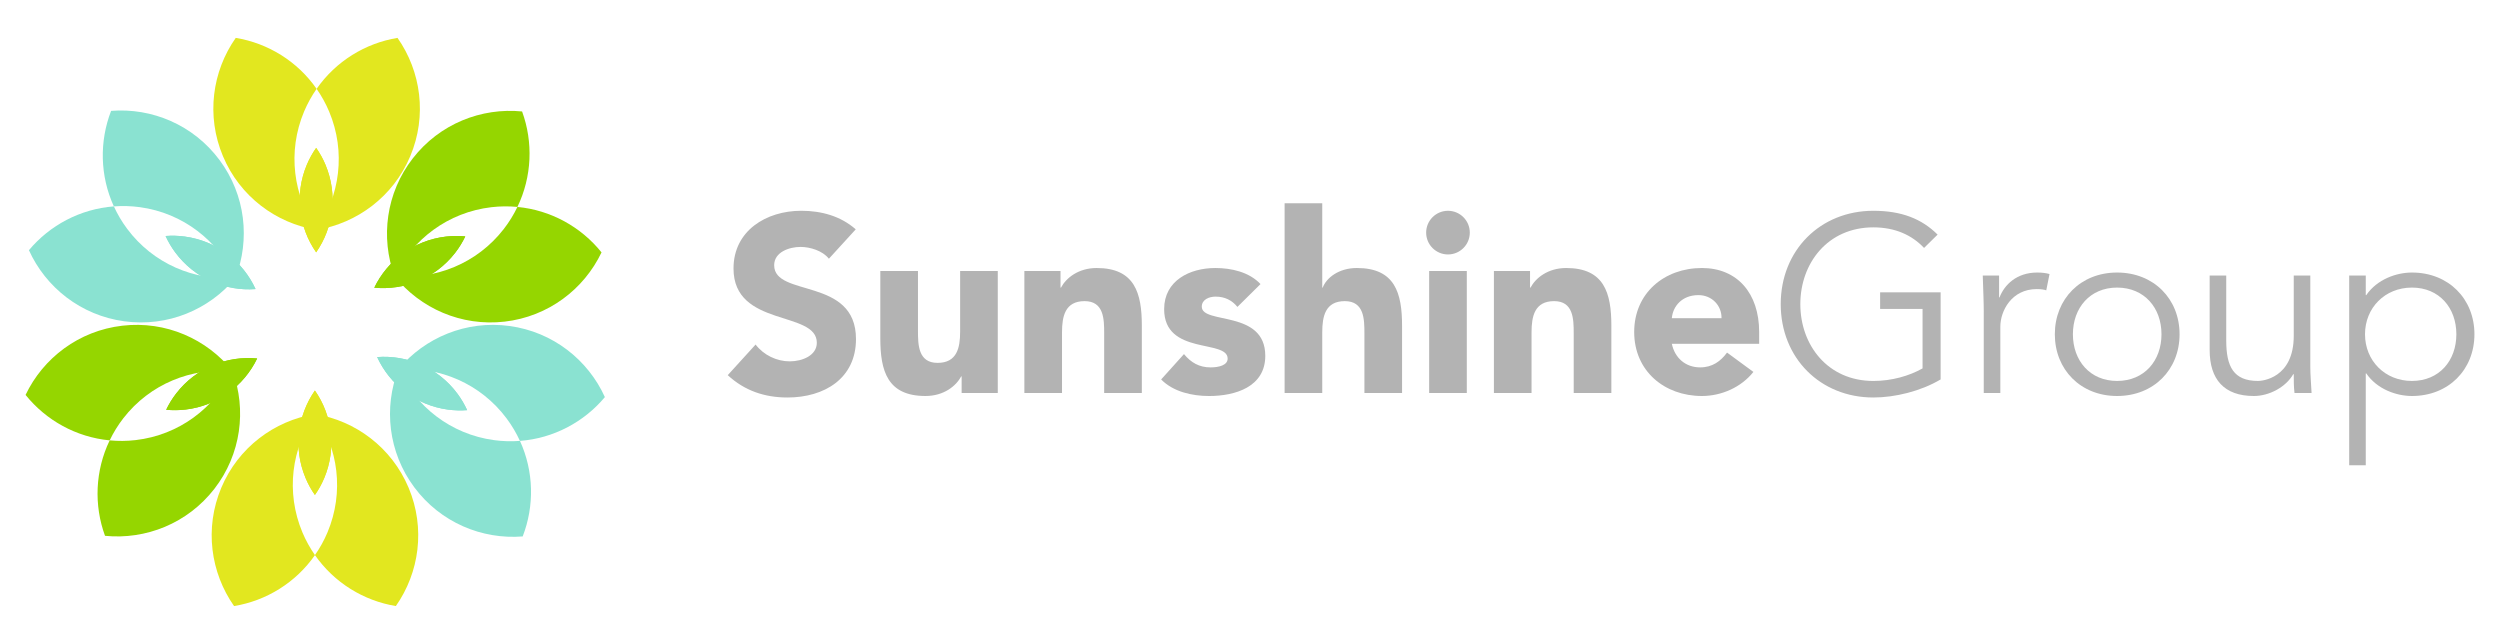 <?xml version="1.0" encoding="utf-8"?>
<!-- Generator: Adobe Illustrator 16.0.4, SVG Export Plug-In . SVG Version: 6.00 Build 0)  -->
<!DOCTYPE svg PUBLIC "-//W3C//DTD SVG 1.1//EN" "http://www.w3.org/Graphics/SVG/1.1/DTD/svg11.dtd">
<svg version="1.1" id="Layer_1" xmlns:x="http://ns.adobe.com/Extensibility/1.0/" xmlns:i="http://ns.adobe.com/AdobeIllustrator/10.0/" xmlns:graph="http://ns.adobe.com/Graphs/1.0/"
	 xmlns="http://www.w3.org/2000/svg" xmlns:xlink="http://www.w3.org/1999/xlink" xmlns:a="http://ns.adobe.com/AdobeSVGViewerExtensions/3.0/"
	 x="0px" y="0px" width="330px" height="85px" viewBox="0 0 330 85" enable-background="new 0 0 330 85" xml:space="preserve">
<g>
	<g  a:adobe-blending-mode="multiply">
		<path fill="#B3B3B3"  a:adobe-blending-mode="normal" d="M109.414,34.151c-0.831-1.06-2.486-1.557-3.746-1.557
			c-1.456,0-3.478,0.663-3.478,2.418c0,4.273,10.8,1.524,10.8,9.74c0,5.233-4.208,7.719-9.044,7.719
			c-3.014,0-5.664-0.896-7.884-2.949l3.677-4.042c1.06,1.391,2.783,2.22,4.506,2.22c1.688,0,3.576-0.795,3.576-2.452
			c0-4.306-10.997-1.987-10.997-9.806c0-5.002,4.34-7.62,8.945-7.62c2.649,0,5.2,0.697,7.188,2.452L109.414,34.151z"/>
		<path fill="#B3B3B3"  a:adobe-blending-mode="normal" d="M131.707,51.875h-4.771v-2.186h-0.066
			c-0.663,1.259-2.285,2.583-4.704,2.583c-5.035,0-5.964-3.312-5.964-7.619v-8.878h4.97v7.884c0,1.855,0.034,4.241,2.585,4.241
			c2.584,0,2.98-2.021,2.98-4.108v-8.017h4.97V51.875z"/>
		<path fill="#B3B3B3"  a:adobe-blending-mode="normal" d="M135.217,35.775h4.771v2.187h0.065c0.664-1.259,2.286-2.584,4.705-2.584
			c5.035,0,5.964,3.312,5.964,7.619v8.878h-4.971V43.99c0-1.855-0.033-4.241-2.585-4.241c-2.583,0-2.98,2.021-2.98,4.108v8.017
			h-4.969V35.775z"/>
		<path fill="#B3B3B3"  a:adobe-blending-mode="normal" d="M163.339,40.512c-0.728-0.894-1.688-1.358-2.881-1.358
			c-0.827,0-1.822,0.365-1.822,1.326c0,2.384,8.381,0.364,8.381,6.492c0,4.108-3.974,5.301-7.42,5.301
			c-2.252,0-4.738-0.563-6.326-2.187l3.014-3.346c0.929,1.126,2.021,1.755,3.511,1.755c1.126,0,2.253-0.298,2.253-1.159
			c0-2.584-8.381-0.398-8.381-6.527c0-3.776,3.379-5.432,6.757-5.432c2.122,0,4.473,0.53,5.962,2.12L163.339,40.512z"/>
		<path fill="#B3B3B3"  a:adobe-blending-mode="normal" d="M174.537,26.83v11.131h0.066c0.465-1.259,2.086-2.584,4.506-2.584
			c5.035,0,5.963,3.312,5.963,7.619v8.878h-4.969V43.99c0-1.855-0.035-4.241-2.586-4.241c-2.584,0-2.98,2.021-2.98,4.108v8.017
			h-4.969V26.83H174.537z"/>
		<path fill="#B3B3B3"  a:adobe-blending-mode="normal" d="M191.133,27.824c1.59,0,2.881,1.292,2.881,2.882
			c0,1.591-1.291,2.882-2.881,2.882s-2.881-1.292-2.881-2.882C188.252,29.116,189.543,27.824,191.133,27.824z M188.648,35.775h4.969
			v16.1h-4.969V35.775z"/>
		<path fill="#B3B3B3"  a:adobe-blending-mode="normal" d="M197.195,35.775h4.77v2.187h0.066c0.664-1.259,2.285-2.584,4.705-2.584
			c5.035,0,5.963,3.312,5.963,7.619v8.878h-4.969V43.99c0-1.855-0.035-4.241-2.586-4.241c-2.584,0-2.98,2.021-2.98,4.108v8.017
			h-4.969V35.775z"/>
		<path fill="#B3B3B3"  a:adobe-blending-mode="normal" d="M231.447,49.092c-1.59,2.021-4.207,3.18-6.791,3.18
			c-4.969,0-8.943-3.312-8.943-8.448c0-5.134,3.975-8.447,8.943-8.447c4.639,0,7.553,3.312,7.553,8.447v1.558h-11.527
			c0.398,1.888,1.822,3.113,3.742,3.113c1.623,0,2.717-0.828,3.545-1.955L231.447,49.092z M227.24,42.002
			c0.035-1.656-1.258-3.047-3.047-3.047c-2.188,0-3.379,1.491-3.512,3.047H227.24z"/>
		<path fill="#B3B3B3"  a:adobe-blending-mode="normal" d="M253.975,32.727c-1.59-1.689-3.811-2.716-6.691-2.716
			c-6.031,0-9.641,4.737-9.641,10.137c0,5.399,3.609,10.137,9.641,10.137c2.418,0,4.736-0.663,6.492-1.657v-7.851h-5.6V38.59h7.986
			v11.495c-2.619,1.558-6.031,2.386-8.879,2.386c-6.99,0-12.227-5.202-12.227-12.324s5.236-12.324,12.227-12.324
			c3.711,0,6.393,1.06,8.48,3.147L253.975,32.727z"/>
		<path fill="#B3B3B3"  a:adobe-blending-mode="normal" d="M261.857,41.208c0-1.392-0.066-2.584-0.133-4.837h2.154v2.882h0.064
			c0.631-1.656,2.254-3.279,4.971-3.279c0.629,0,1.158,0.066,1.623,0.198l-0.43,2.153c-0.266-0.099-0.664-0.165-1.26-0.165
			c-3.312,0-4.803,2.882-4.803,4.969v8.746h-2.188V41.208z"/>
		<path fill="#B3B3B3"  a:adobe-blending-mode="normal" d="M279.455,52.272c-4.805,0-8.217-3.478-8.217-8.149
			c0-4.671,3.412-8.149,8.217-8.149c4.834,0,8.248,3.478,8.248,8.149C287.703,48.794,284.289,52.272,279.455,52.272z
			 M279.455,37.961c-3.58,0-5.832,2.683-5.832,6.161s2.252,6.162,5.832,6.162c3.609,0,5.861-2.684,5.861-6.162
			S283.064,37.961,279.455,37.961z"/>
		<path fill="#B3B3B3"  a:adobe-blending-mode="normal" d="M302.873,51.875c-0.098-0.828-0.098-1.657-0.098-2.485h-0.066
			c-0.961,1.69-3.148,2.882-5.201,2.882c-3.943,0-5.832-2.219-5.832-6.062v-9.839h2.188v8.58c0,3.445,0.961,5.334,4.207,5.334
			c0.463,0,4.705-0.299,4.705-5.963v-7.951h2.184v12.092c0,0.828,0.102,2.286,0.168,3.412H302.873z"/>
		<path fill="#B3B3B3"  a:adobe-blending-mode="normal" d="M310.094,36.371h2.188v2.584h0.066c1.424-2.087,3.977-2.981,6.029-2.981
			c4.836,0,8.248,3.478,8.248,8.149c0,4.671-3.412,8.149-8.248,8.149c-2.053,0-4.605-0.895-6.029-2.981h-0.066v12.124h-2.188V36.371
			z M318.377,37.961c-3.576,0-6.195,2.683-6.195,6.161s2.619,6.162,6.195,6.162c3.611,0,5.863-2.684,5.863-6.162
			S321.988,37.961,318.377,37.961z"/>
	</g>
	<g>
		<path fill="#E2E71F" d="M41.762,30.34c0.011-0.016,0.021-0.032,0.031-0.047c-3.07-4.409-3.89-10.247-1.654-15.568
			c0.453-1.078,1.014-2.075,1.654-2.998C39.255,8.082,35.364,5.702,31.118,5c-3.1,4.416-3.931,10.275-1.688,15.615
			C31.674,25.955,36.441,29.46,41.762,30.34z"/>
		<path fill="#E2E71F" d="M41.793,30.293c0.012,0.015,0.021,0.031,0.033,0.047c5.319-0.88,10.087-4.386,12.33-9.725
			C56.401,15.275,55.569,9.416,52.471,5c-4.248,0.702-8.138,3.082-10.678,6.728c0.642,0.922,1.202,1.919,1.654,2.998
			C45.683,20.047,44.864,25.884,41.793,30.293z"/>
		<path fill="#E2E71F" d="M41.604,54.662c-0.011,0.015-0.02,0.03-0.031,0.046c3.07,4.41,3.89,10.247,1.654,15.568
			c-0.452,1.076-1.012,2.075-1.654,2.997c2.54,3.645,6.43,6.027,10.678,6.727c3.098-4.414,3.929-10.273,1.686-15.614
			C51.693,59.047,46.926,55.541,41.604,54.662z"/>
		<path fill="#E2E71F" d="M41.573,54.708c-0.01-0.017-0.021-0.032-0.032-0.046c-5.321,0.879-10.088,4.385-12.331,9.724
			c-2.243,5.341-1.413,11.2,1.686,15.614c4.248-0.7,8.138-3.082,10.678-6.727c-0.641-0.922-1.201-1.92-1.654-2.997
			C37.683,64.955,38.502,59.118,41.573,54.708z"/>
		<path fill="#95D600" d="M52.069,36.429c0.021,0.002,0.038,0.002,0.058,0.003c2.334-4.838,7.017-8.418,12.749-9.083
			c1.16-0.135,2.308-0.141,3.424-0.035c1.93-4.001,2.092-8.558,0.616-12.602c-5.366-0.53-10.88,1.624-14.431,6.199
			C50.937,25.488,50.222,31.362,52.069,36.429z"/>
		<path fill="#95D600" d="M52.126,36.432c-0.009,0.018-0.017,0.034-0.026,0.052c3.38,4.204,8.774,6.635,14.528,5.969
			c5.754-0.668,10.449-4.271,12.773-9.137c-2.696-3.355-6.68-5.58-11.103-6.001c-0.486,1.014-1.083,1.992-1.801,2.917
			C62.961,34.792,57.475,36.942,52.126,36.432z"/>
		<path fill="#95D600" d="M30.708,49.015c-0.02-0.002-0.04-0.002-0.058-0.004c-2.334,4.839-7.016,8.417-12.749,9.083
			c-1.16,0.135-2.308,0.142-3.424,0.035c-1.929,4.001-2.092,8.559-0.616,12.601c5.365,0.531,10.879-1.623,14.431-6.199
			C31.84,59.956,32.556,54.081,30.708,49.015z"/>
		<path fill="#95D600" d="M30.651,49.011c0.009-0.018,0.017-0.035,0.025-0.053c-3.378-4.203-8.774-6.634-14.526-5.967
			c-5.755,0.669-10.449,4.27-12.774,9.137c2.696,3.355,6.679,5.579,11.103,6.001c0.486-1.013,1.083-1.993,1.799-2.917
			C19.814,50.652,25.302,48.501,30.651,49.011z"/>
		<path fill="#8AE2D1" d="M79.844,52.417c-2.229-4.912-6.853-8.605-12.591-9.386c-5.738-0.78-11.181,1.545-14.643,5.681
			c0.008,0.018,0.017,0.035,0.026,0.052c5.357-0.404,10.8,1.855,14.247,6.484c0.699,0.938,1.28,1.928,1.748,2.951
			C73.06,57.863,77.084,55.717,79.844,52.417z"/>
		<path fill="#8AE2D1" d="M65.205,58.097c-5.719-0.777-10.33-4.448-12.567-9.333c-0.021,0.002-0.039,0.002-0.058,0.002
			c-1.947,5.029-1.349,10.918,2.11,15.563c3.459,4.644,8.929,6.906,14.305,6.481c1.554-4.014,1.485-8.574-0.362-12.613
			C67.509,58.284,66.364,58.255,65.205,58.097z"/>
		<path fill="#8AE2D1" d="M16.409,42.412c5.738,0.78,11.181-1.544,14.64-5.682c-0.007-0.017-0.016-0.034-0.023-0.051
			c-5.358,0.404-10.802-1.854-14.248-6.484c-0.7-0.938-1.28-1.928-1.748-2.952c-4.429,0.337-8.452,2.481-11.213,5.783
			C6.043,37.937,10.669,41.63,16.409,42.412z"/>
		<path fill="#8AE2D1" d="M18.458,27.345c5.719,0.778,10.329,4.45,12.567,9.334c0.02-0.001,0.037-0.001,0.057-0.002
			c1.946-5.03,1.349-10.918-2.111-15.562c-3.459-4.646-8.929-6.906-14.305-6.481c-1.554,4.014-1.484,8.572,0.363,12.611
			C16.15,27.159,17.297,27.188,18.458,27.345z"/>
		<path fill="#E2E71F" d="M41.732,33.307c2.279-3.276,2.889-7.61,1.228-11.562c-0.334-0.8-0.75-1.542-1.228-2.227
			c-0.476,0.685-0.893,1.426-1.229,2.227C38.842,25.697,39.453,30.031,41.732,33.307z"/>
		<path fill="#E2E71F" d="M41.567,51.548c-2.279,3.275-2.888,7.61-1.227,11.56c0.334,0.8,0.75,1.543,1.227,2.226
			c0.479-0.683,0.894-1.426,1.229-2.226C44.457,59.158,43.849,54.823,41.567,51.548z"/>
		<path fill="#E2E71F"  a:adobe-blending-mode="multiply" d="M41.732,33.307c2.279-3.276,2.889-7.61,1.228-11.562
			c-0.334-0.8-0.75-1.542-1.228-2.227c-0.476,0.685-0.893,1.426-1.229,2.227C38.842,25.697,39.453,30.031,41.732,33.307z"/>
		<path fill="#E2E71F"  a:adobe-blending-mode="multiply" d="M41.567,51.548c-2.279,3.275-2.888,7.61-1.227,11.56
			c0.334,0.8,0.75,1.543,1.227,2.226c0.479-0.683,0.894-1.426,1.229-2.226C44.457,59.158,43.849,54.823,41.567,51.548z"/>
		<path fill="#8AE2D1" d="M49.783,47.133c1.664,3.627,5.088,6.354,9.334,6.932c0.861,0.116,1.714,0.138,2.546,0.075
			c-0.347-0.759-0.777-1.495-1.297-2.191C57.805,48.51,53.764,46.833,49.783,47.133z"/>
		<path fill="#8AE2D1" d="M33.735,38.158c-1.662-3.628-5.087-6.354-9.335-6.931c-0.859-0.117-1.711-0.139-2.544-0.075
			c0.347,0.76,0.777,1.494,1.296,2.191C25.713,36.781,29.756,38.458,33.735,38.158z"/>
		<path fill="#8AE2D1"  a:adobe-blending-mode="multiply" d="M49.783,47.133c1.664,3.627,5.088,6.354,9.334,6.932
			c0.861,0.116,1.714,0.138,2.546,0.075c-0.347-0.759-0.777-1.495-1.297-2.191C57.805,48.51,53.764,46.833,49.783,47.133z"/>
		<path fill="#8AE2D1"  a:adobe-blending-mode="multiply" d="M33.735,38.158c-1.662-3.628-5.087-6.354-9.335-6.931
			c-0.859-0.117-1.711-0.139-2.544-0.075c0.347,0.76,0.777,1.494,1.296,2.191C25.713,36.781,29.756,38.458,33.735,38.158z"/>
		<path fill="#95D600" d="M58.873,31.229c-4.256,0.494-7.733,3.152-9.468,6.746c3.973,0.379,8.048-1.22,10.676-4.605
			c0.532-0.687,0.975-1.414,1.336-2.167C60.586,31.125,59.736,31.129,58.873,31.229z"/>
		<path fill="#95D600" d="M24.478,54.062c4.257-0.492,7.733-3.152,9.468-6.746c-3.974-0.378-8.048,1.219-10.675,4.606
			c-0.532,0.686-0.975,1.414-1.336,2.166C22.764,54.167,23.616,54.163,24.478,54.062z"/>
		<path fill="#95D600"  a:adobe-blending-mode="multiply" d="M58.873,31.229c-4.256,0.494-7.733,3.152-9.468,6.746
			c3.973,0.379,8.048-1.22,10.676-4.605c0.532-0.687,0.975-1.414,1.336-2.167C60.586,31.125,59.736,31.129,58.873,31.229z"/>
		<path fill="#95D600"  a:adobe-blending-mode="multiply" d="M24.478,54.062c4.257-0.492,7.733-3.152,9.468-6.746
			c-3.974-0.378-8.048,1.219-10.675,4.606c-0.532,0.686-0.975,1.414-1.336,2.166C22.764,54.167,23.616,54.163,24.478,54.062z"/>
	</g>
</g>
</svg>
